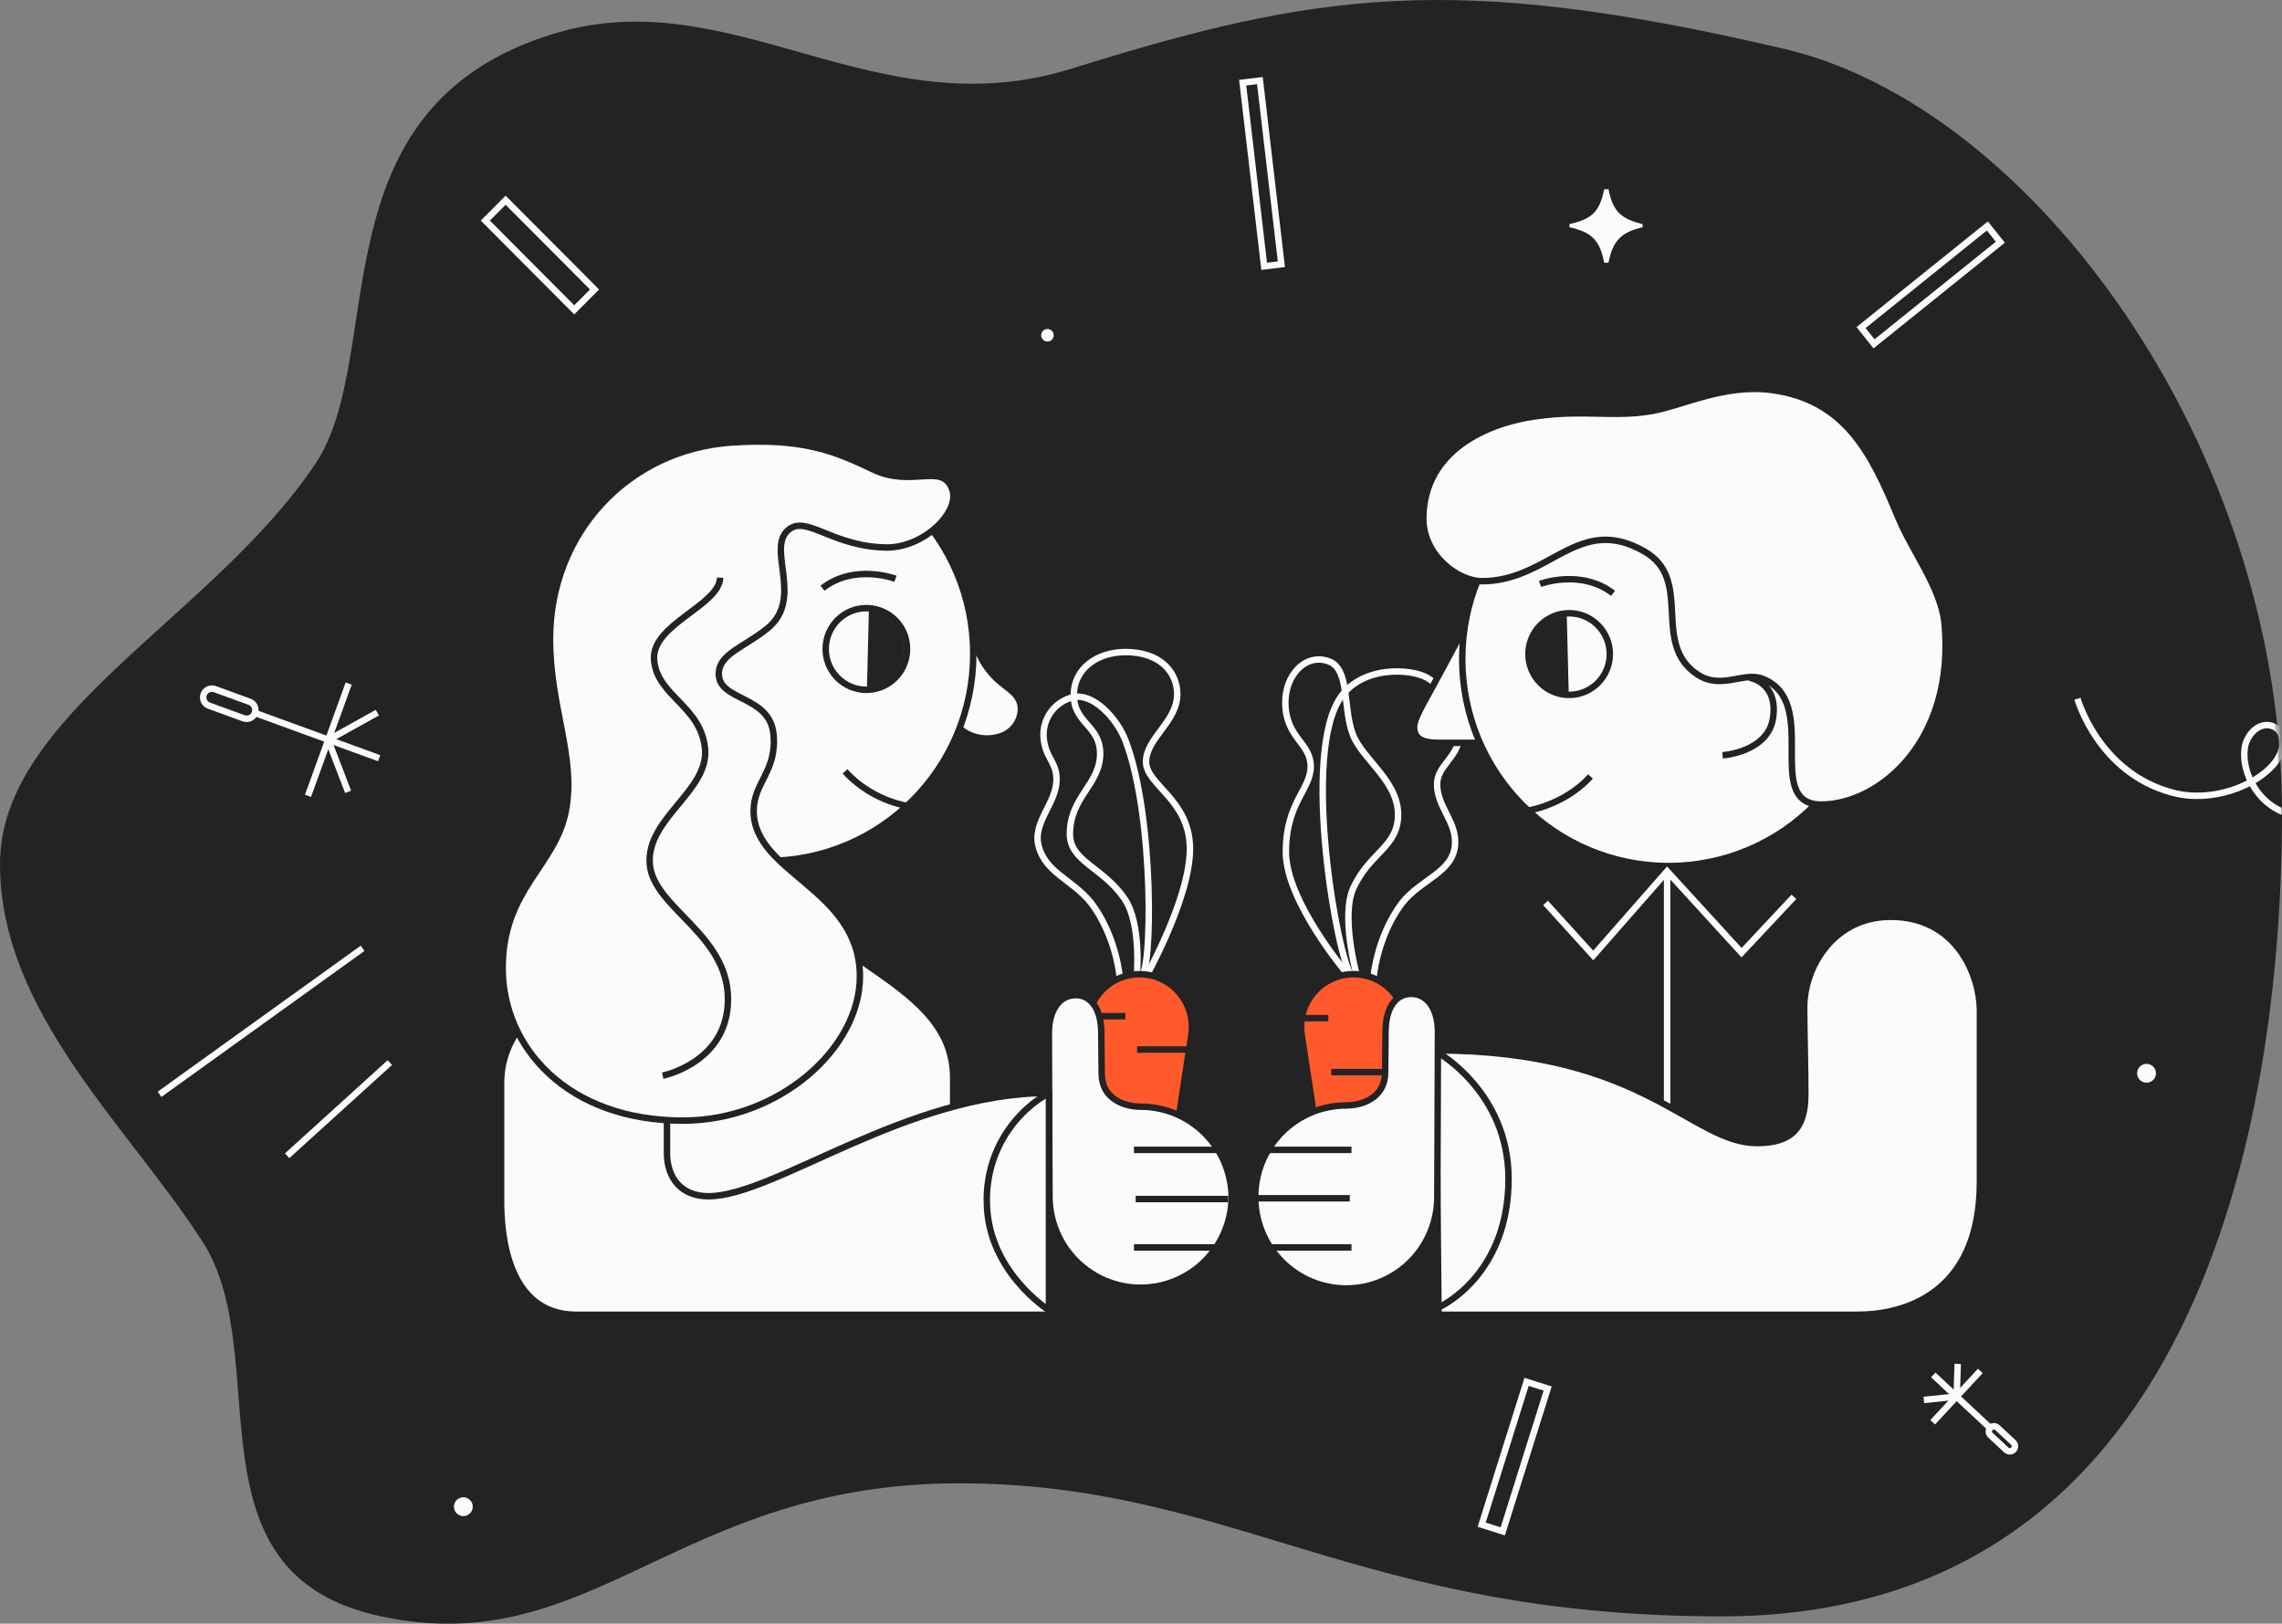 <svg width="707" height="503" viewBox="0 0 707 503" fill="none" xmlns="http://www.w3.org/2000/svg">
<rect x="0" y="0" width="707" height="503" fill="#808080" stroke="none"/>
<path d="M0 267.646C0 221.471 65.662 191.319 97.588 143.875C120.457 109.919 96.576 33.015 171.975 10.325C226.995 -6.177 270.972 40.266 331.779 21.32C407.79 -2.363 450.05 -8.957 552.846 15.161C629.604 33.091 707 138.472 707 251.766C707 348.566 679.989 500.735 533.365 500.735C420.15 500.735 381.774 459.521 297.092 459.521C209.692 459.521 183.71 514.699 118.048 500.735C56.008 487.566 85.669 420.447 62.801 384.746C39.932 349.045 0 313.819 0 267.646Z" fill="#232323"/>
<mask id="mask0" mask-type="alpha" maskUnits="userSpaceOnUse" x="0" y="0" width="707" height="503">
<path d="M0 267.646C0 221.471 65.662 191.319 97.588 143.875C120.457 109.919 96.576 33.015 171.975 10.325C226.995 -6.177 270.972 40.266 331.779 21.32C407.79 -2.363 450.05 -8.957 552.846 15.161C629.604 33.091 707 138.472 707 251.766C707 348.566 679.989 500.735 533.365 500.735C420.15 500.735 381.774 459.521 297.092 459.521C209.692 459.521 183.71 514.699 118.048 500.735C56.008 487.566 85.669 420.447 62.801 384.746C39.932 349.045 0 313.819 0 267.646Z" fill="#232323"/>
</mask>
<g mask="url(#mask0)">
<path d="M496.997 58.62H498.341C499.684 65.565 502.374 67.878 508.909 69.422V70.388C502.374 71.931 499.684 74.436 498.341 81.381H496.997C495.65 74.436 493.154 71.931 486.234 70.388V69.422C493.154 67.878 495.654 65.565 496.997 58.62Z" fill="#FBFBFB"/>
<path d="M117.463 234.884L78.917 220.847" stroke="#FBFBFB" stroke-width="2" stroke-miterlimit="10"/>
<path d="M75.482 222.516C76.889 223.028 78.444 222.3 78.955 220.889C79.466 219.479 78.74 217.92 77.333 217.408L66.577 213.491C65.17 212.979 63.615 213.707 63.104 215.118C62.593 216.528 63.319 218.087 64.726 218.599L75.482 222.516Z" stroke="#FBFBFB" stroke-width="2" stroke-miterlimit="10"/>
<path d="M108.026 211.766L95.422 246.539" stroke="#FBFBFB" stroke-width="2" stroke-miterlimit="10"/>
<path d="M116.902 220.769L101.669 229.237L107.849 245.297" stroke="#FBFBFB" stroke-width="2" stroke-miterlimit="10"/>
<path d="M598.953 425.938L616.59 442.382" stroke="#FBFBFB" stroke-width="2" stroke-miterlimit="10"/>
<path d="M618.83 442.27C618.186 441.67 617.179 441.706 616.58 442.352C615.982 442.997 616.018 444.007 616.662 444.607L621.584 449.195C622.228 449.795 623.235 449.758 623.834 449.113C624.432 448.468 624.396 447.458 623.752 446.858L618.83 442.27Z" stroke="#FBFBFB" stroke-width="2" stroke-miterlimit="10"/>
<path d="M598.775 440.609L613.537 424.699" stroke="#FBFBFB" stroke-width="2" stroke-miterlimit="10"/>
<path d="M596.032 433.702L606.205 432.62L606.533 422.516" stroke="#FBFBFB" stroke-width="2" stroke-miterlimit="10"/>
<path d="M665.033 335.411C666.645 335.411 667.951 334.105 667.951 332.493C667.951 330.881 666.645 329.574 665.033 329.574C663.421 329.574 662.114 330.881 662.114 332.493C662.114 334.105 663.421 335.411 665.033 335.411Z" fill="#FBFBFB"/>
<path d="M22.957 95.884C24.604 95.884 25.939 94.546 25.939 92.895C25.939 91.244 24.604 89.906 22.957 89.906C21.31 89.906 19.975 91.244 19.975 92.895C19.975 94.546 21.31 95.884 22.957 95.884Z" fill="#FBFBFB"/>
<path d="M143.551 469.673C145.163 469.673 146.47 468.367 146.47 466.755C146.47 465.143 145.163 463.836 143.551 463.836C141.939 463.836 140.632 465.143 140.632 466.755C140.632 468.367 141.939 469.673 143.551 469.673Z" fill="#FBFBFB"/>
<path d="M156.647 62.022L150.361 68.331L177.912 95.987L184.197 89.678L156.647 62.022Z" stroke="#FBFBFB" stroke-width="2" stroke-miterlimit="10"/>
<path d="M390.335 24.973L385 25.614L391.658 82.5L396.993 81.859L390.335 24.973Z" stroke="#FBFBFB" stroke-width="2" stroke-miterlimit="10"/>
<path d="M619.737 75.034L615.718 70.001L576.586 101.482L580.605 106.515L619.737 75.034Z" stroke="#FBFBFB" stroke-width="2" stroke-miterlimit="10"/>
<path d="M479.486 430.159L472.959 428.089L459.053 472.329L465.58 474.399L479.486 430.159Z" stroke="#FBFBFB" stroke-width="2" stroke-miterlimit="10"/>
<path d="M643.637 216.459C643.637 216.459 650.063 239.432 673.06 245.551C685.448 248.873 698.888 243.297 704.387 236.788C708.58 231.817 707.777 226.404 704.272 225.009C700.226 223.336 696.116 227.24 695.454 231.689C694.329 239.273 699.716 250.59 711.305 252.703C723.892 255.004 731.511 245.053 731.511 245.053" stroke="#FBFBFB" stroke-width="2" stroke-miterlimit="10"/>
<path d="M112.335 293.778L49.428 339.007" stroke="#FBFBFB" stroke-width="2" stroke-miterlimit="10"/>
<path d="M120.778 329.182L88.962 358.042" stroke="#FBFBFB" stroke-width="2" stroke-miterlimit="10"/>
</g>
<path d="M324.517 105.804C325.592 105.804 326.463 104.933 326.463 103.858C326.463 102.783 325.592 101.912 324.517 101.912C323.443 101.912 322.572 102.783 322.572 103.858C322.572 104.933 323.443 105.804 324.517 105.804Z" fill="#FBFBFB"/>
<path d="M442.229 210.014C448.92 214.035 453.093 221.254 452.091 228.641C451.257 234.84 445.247 237.382 445.233 242.911C445.233 250.06 451.284 254.486 450.798 261.677C450.144 270.265 440.434 272.233 434.495 279.606C429.358 286.342 426.215 295.383 425.425 303.829C423.37 303.062 421.224 302.565 419.041 302.349C415.494 302.447 402.988 236.865 414.687 217.051C421.155 206.062 437.138 206.984 442.229 210.014Z" stroke="#FBFBFB" stroke-width="2" stroke-miterlimit="10"/>
<path d="M420.225 301.708C420.225 301.708 415.328 283.556 419.32 275.011C424.175 264.595 432.062 262.64 433.036 254.192C434.427 242.617 422.269 235.733 419.126 227.509C415.982 219.284 418.291 207.192 411.6 204.847C404.283 202.277 398.052 209.371 398.219 217.944C398.427 228.682 406.078 230.12 406.078 237.409C406.078 244.697 398.386 248.579 398.386 263.938C398.386 279.298 417.456 301.722 417.456 301.722L420.225 301.708Z" stroke="#FBFBFB" stroke-width="2" stroke-miterlimit="10"/>
<path d="M422.84 395.862L435.36 320.796C435.752 318.459 435.632 316.063 435.007 313.777C434.383 311.491 433.268 309.369 431.743 307.56C430.217 305.75 428.316 304.297 426.173 303.301C424.03 302.305 421.697 301.79 419.335 301.793C416.995 301.794 414.683 302.303 412.558 303.284C410.432 304.265 408.542 305.695 407.018 307.477C405.493 309.259 404.371 311.351 403.726 313.608C403.081 315.866 402.93 318.237 403.283 320.559L414.689 395.806C414.887 396.74 415.397 397.578 416.134 398.181C416.871 398.784 417.791 399.117 418.742 399.123C419.694 399.13 420.618 398.81 421.364 398.217C422.109 397.624 422.63 396.793 422.84 395.862Z" fill="#FF592C" stroke="#232323" stroke-width="2" stroke-miterlimit="10"/>
<path d="M454.473 192.88C454.473 192.88 449.299 202.724 443.234 213.824C440.632 218.53 438.101 222.886 438.101 225.204C438.101 229.491 441.787 230.119 445.96 230.119H458.479" fill="#FBFBFB"/>
<path d="M454.473 192.88C454.473 192.88 449.299 202.724 443.234 213.824C440.632 218.53 438.101 222.886 438.101 225.204C438.101 229.491 441.787 230.119 445.96 230.119H458.479" stroke="#232323" stroke-width="2" stroke-miterlimit="10"/>
<path d="M516.944 268.296C552.244 268.296 580.861 239.57 580.861 204.136C580.861 168.701 552.244 139.975 516.944 139.975C481.643 139.975 453.027 168.701 453.027 204.136C453.027 239.57 481.643 268.296 516.944 268.296Z" fill="#FBFBFB" stroke="#232323" stroke-width="2" stroke-miterlimit="10"/>
<mask id="mask1" mask-type="alpha" maskUnits="userSpaceOnUse" x="473" y="189" width="26" height="27">
<path d="M486.146 215.275C493.106 215.275 498.749 209.611 498.749 202.625C498.749 195.638 493.106 189.974 486.146 189.974C479.186 189.974 473.543 195.638 473.543 202.625C473.543 209.611 479.186 215.275 486.146 215.275Z" fill="#232323"/>
</mask>
<g mask="url(#mask1)">
<path d="M485.176 180.833L463.024 181.385L464.085 224.35L486.237 223.798L485.176 180.833Z" fill="#232323"/>
</g>
<path d="M546.299 210.368L546.299 210.368C550.61 212.165 552.802 215.287 553.938 219.06C555.092 222.895 555.138 227.355 555.119 231.744C555.118 232.003 555.117 232.261 555.116 232.52C555.094 236.552 555.073 240.552 556.042 243.58C556.569 245.228 557.412 246.674 558.773 247.7C560.137 248.727 561.914 249.251 564.157 249.251C582.408 249.251 605.847 229.399 602.451 193.11L602.45 193.107C601.913 187.549 599.338 181.882 596.433 176.387C595.555 174.727 594.65 173.087 593.755 171.465C591.647 167.645 589.595 163.925 588.09 160.292C584.05 150.537 579.989 141.42 574.082 134.38C568.135 127.293 560.333 122.326 548.886 120.815C541.509 119.842 534.508 121.088 528.256 122.752C525.788 123.408 523.42 124.135 521.193 124.818C520.602 124.999 520.021 125.177 519.451 125.35C516.716 126.18 514.237 126.888 512.014 127.282L512.014 127.282C505.998 128.349 500.796 128.238 495.15 128.118L495.105 128.117C489.447 127.996 483.37 127.871 475.744 128.966C468.423 129.971 459.772 132.56 452.923 137.554C446.038 142.574 440.97 150.039 440.97 160.675C440.97 166.41 443.695 171.253 447.286 174.642C450.855 178.012 455.395 180.05 459.191 180.05C467.831 180.05 474.568 176.383 480.741 173.023C482.099 172.284 483.429 171.559 484.747 170.892C488.443 169.021 492.053 167.572 495.984 167.282C499.892 166.994 504.204 167.846 509.303 170.732C513.154 172.925 515.2 175.711 516.351 178.805C517.52 181.948 517.779 185.437 517.971 189.08C517.987 189.388 518.003 189.697 518.019 190.007C518.367 196.89 518.741 204.269 525.934 208.97C529.832 211.517 533.606 211.105 537.004 210.507C537.366 210.443 537.721 210.378 538.071 210.314C541.096 209.762 543.707 209.285 546.299 210.368Z" fill="#FBFBFB" stroke="#232323" stroke-width="2" stroke-miterlimit="10"/>
<path d="M473.517 251.11C480.696 249.678 487.84 245.969 492.767 240.536" stroke="#232323" stroke-width="2" stroke-miterlimit="10"/>
<path d="M478.829 279.702L493.615 295.997L516.498 269.914L539.561 295.131L555.78 277.831M516.497 270.04V350.369" stroke="#FBFBFB" stroke-width="2" stroke-miterlimit="10"/>
<path d="M477.132 180.898C477.132 180.898 489.79 176.109 499.75 183.817" stroke="#232323" stroke-width="2" stroke-miterlimit="10"/>
<path d="M585.742 284.016C568.299 284.016 558.965 299.375 558.965 312.138C558.965 318.421 559.327 331.267 559.327 339.017C559.327 349.643 554.917 354.111 544.331 354.111C524.05 354.111 509.403 325.403 444.929 325.403L445.667 407.305C445.667 407.305 561.942 407.305 575.462 407.305C588.983 407.305 613.409 401.599 613.409 366.119V313.059C613.409 302.643 606.593 284.016 585.742 284.016Z" fill="#FBFBFB" stroke="#232323" stroke-width="2" stroke-miterlimit="10"/>
<path d="M388.883 370.838C388.883 378.348 391.855 385.551 397.145 390.861C402.436 396.172 409.611 399.155 417.093 399.155C424.574 399.155 431.75 396.172 437.04 390.861C442.33 385.551 445.303 378.348 445.303 370.838C445.303 365.993 445.497 333.138 445.497 319.649C445.497 312.821 442.437 307.892 437.151 307.892C432.589 307.892 429.264 311.983 429.264 319.649C429.264 322.637 429.139 330.094 429.139 332.216C429.139 340.021 422.073 342.465 417.107 342.465C413.396 342.463 409.722 343.196 406.294 344.622C402.866 346.047 399.752 348.138 397.131 350.774C394.509 353.409 392.431 356.538 391.016 359.981C389.6 363.424 388.876 367.113 388.883 370.838Z" fill="#FBFBFB" stroke="#232323" stroke-width="2" stroke-miterlimit="10"/>
<path d="M446.055 404.826C446.055 404.826 467.365 395.276 467.365 365.185C467.365 338.222 445.262 325.935 445.262 325.935" stroke="#232323" stroke-width="2" stroke-miterlimit="10"/>
<path d="M533.676 233.984C533.676 233.984 547.754 233.048 549.325 222.408C550.967 211.322 542.012 209.943 542.012 209.943" stroke="#232323" stroke-width="2" stroke-miterlimit="10"/>
<path d="M403.669 315.408H411.542" stroke="#232323" stroke-width="2" stroke-miterlimit="10"/>
<path d="M412.448 332.122H429.113" stroke="#232323" stroke-width="2" stroke-miterlimit="10"/>
<path d="M418.708 386.451H394.032" stroke="#232323" stroke-width="2" stroke-miterlimit="10"/>
<path d="M418.708 356.221H393.197" stroke="#232323" stroke-width="2" stroke-miterlimit="10"/>
<path d="M418.181 371.215H389.526" stroke="#232323" stroke-width="2" stroke-miterlimit="10"/>
<path d="M486.145 215.275C493.106 215.275 498.748 209.611 498.748 202.625C498.748 195.638 493.106 189.974 486.145 189.974C479.185 189.974 473.543 195.638 473.543 202.625C473.543 209.611 479.185 215.275 486.145 215.275Z" stroke="#232323" stroke-width="2" stroke-miterlimit="10"/>
<path d="M332.401 216.004C329.615 216.677 327.165 218.338 325.501 220.68C323.837 223.022 323.072 225.889 323.346 228.753C324 234.98 327.324 235.971 327.338 241.501C327.338 248.65 320.035 254.696 321.691 261.719C323.722 270.39 332.04 272.275 337.993 279.648C343.122 286.387 346.26 295.427 347.049 303.871C349.109 303.103 351.26 302.605 353.448 302.391C356.981 302.489 357.76 253.09 348.704 229.465C345.992 222.371 338.564 214.552 332.401 216.004Z" stroke="#FBFBFB" stroke-width="2" stroke-miterlimit="10"/>
<path d="M352.196 302.698C352.196 302.698 353.74 286.21 348.398 278.419C341.749 268.644 331.469 266.885 331.469 258.382C331.469 246.848 340.845 243.022 340.845 233.499C340.845 224.689 332.68 224.088 332.68 215.347C332.68 207.151 339.913 201.999 348.704 201.999C359.596 201.999 364.729 208.366 364.729 215.04C364.729 223.544 355.061 228.71 355.061 235.985C355.061 243.26 368.665 247.672 368.665 262.989C368.665 278.307 354.936 302.753 354.936 302.753L352.196 302.698Z" stroke="#FBFBFB" stroke-width="2" stroke-miterlimit="10"/>
<path d="M349.581 395.862L337.062 320.796C336.673 318.464 336.793 316.074 337.416 313.793C338.038 311.512 339.147 309.394 340.667 307.586C342.186 305.778 344.078 304.324 346.213 303.323C348.348 302.323 350.675 301.801 353.031 301.793C355.371 301.794 357.683 302.303 359.81 303.284C361.936 304.265 363.827 305.695 365.352 307.477C366.877 309.258 368.001 311.35 368.648 313.607C369.294 315.865 369.447 318.236 369.097 320.559L357.677 395.806C357.457 396.713 356.941 397.521 356.212 398.1C355.482 398.68 354.581 398.998 353.651 399.005C352.72 399.011 351.815 398.705 351.077 398.136C350.34 397.566 349.813 396.766 349.581 395.862Z" fill="#FF592C" stroke="#232323" stroke-width="2" stroke-miterlimit="10"/>
<path d="M352.293 325.139H368.332" stroke="#232323" stroke-width="2" stroke-miterlimit="10"/>
<path d="M340.482 314.805H348.662" stroke="#232323" stroke-width="2" stroke-miterlimit="10"/>
<path d="M300.089 191.302C300.089 191.302 301.758 200.937 305.277 206.061C309.77 212.638 313.735 212.959 315.654 216.799C317.574 220.639 315.167 227.229 308.602 228.472C306.627 228.907 304.58 228.881 302.617 228.397C300.654 227.913 298.828 226.983 297.279 225.679" fill="#FBFBFB"/>
<path d="M300.089 191.302C300.089 191.302 301.758 200.937 305.277 206.061C309.77 212.638 313.735 212.959 315.654 216.799C317.574 220.639 315.167 227.229 308.602 228.472C306.627 228.907 304.58 228.881 302.617 228.397C300.654 227.913 298.828 226.983 297.279 225.679" stroke="#232323" stroke-width="2" stroke-miterlimit="10"/>
<path d="M237.619 266.715C272.92 266.715 301.536 237.989 301.536 202.555C301.536 167.12 272.92 138.394 237.619 138.394C202.319 138.394 173.702 167.12 173.702 202.555C173.702 237.989 202.319 266.715 237.619 266.715Z" fill="#FBFBFB" stroke="#232323" stroke-width="2" stroke-miterlimit="10"/>
<path d="M268.415 213.698C275.375 213.698 281.018 208.034 281.018 201.047C281.018 194.061 275.375 188.397 268.415 188.397C261.455 188.397 255.813 194.061 255.813 201.047C255.813 208.034 261.455 213.698 268.415 213.698Z" stroke="#232323" stroke-width="2" stroke-miterlimit="10"/>
<mask id="mask2" mask-type="alpha" maskUnits="userSpaceOnUse" x="255" y="188" width="27" height="26">
<path d="M268.415 213.698C275.375 213.698 281.018 208.034 281.018 201.047C281.018 194.061 275.375 188.397 268.415 188.397C261.455 188.397 255.813 194.061 255.813 201.047C255.813 208.034 261.455 213.698 268.415 213.698Z" fill="#232323"/>
</mask>
<g mask="url(#mask2)">
<path d="M268.374 222.233L290.526 222.784L291.587 179.819L269.435 179.268L268.374 222.233Z" fill="#232323"/>
</g>
<path d="M295.318 333.991C295.318 303.635 252.433 299.083 237.619 267.917C205.125 267.917 161.072 305.701 161.072 329.676C161.072 358.077 166.669 371.275 166.669 398.112L295.165 406.318C295.165 406.318 295.318 370.141 295.318 333.991Z" fill="#FBFBFB" stroke="#232323" stroke-width="2" stroke-miterlimit="10"/>
<path d="M381.589 371.229C381.425 378.632 378.38 385.677 373.106 390.855C367.832 396.032 360.749 398.931 353.372 398.931C345.995 398.931 338.911 396.032 333.638 390.855C328.364 385.677 325.319 378.632 325.155 371.229C325.155 366.37 324.96 333.529 324.96 320.027C324.96 313.213 328.035 308.284 333.307 308.284C337.869 308.284 341.194 312.361 341.194 320.027C341.194 323.015 341.319 330.471 341.319 332.593C341.319 340.399 348.385 342.842 353.351 342.842C357.064 342.839 360.741 343.571 364.171 344.996C367.601 346.422 370.718 348.514 373.341 351.151C375.964 353.788 378.043 356.919 379.459 360.365C380.874 363.81 381.598 367.502 381.589 371.229Z" fill="#FBFBFB" stroke="#232323" stroke-width="2" stroke-miterlimit="10"/>
<path d="M182.173 307.754C174.915 307.923 168.015 310.959 162.973 316.203C157.931 321.448 155.154 328.477 155.243 335.764V372.068C155.243 381.144 156.634 407.307 178.571 407.307H324.989V338.585C280.699 338.585 239.928 370.588 219.494 370.588C210.995 370.588 206.641 364.849 206.641 357.212V307.615C206.641 298.064 194.331 307.754 182.173 307.754Z" fill="#FBFBFB" stroke="#232323" stroke-width="2" stroke-miterlimit="10"/>
<path d="M237.884 194.57C230.651 200.504 222.694 202.529 222.694 208.756C222.694 217.204 238.357 215.389 239.623 227.299C240.847 238.888 233.488 242.337 233.488 251.204C233.488 270.613 266.414 275.388 266.414 302.476C266.414 324.719 241.487 347.158 211.566 347.158C175.761 347.158 155.731 324.398 155.731 299.921C155.731 275.444 172.047 268.351 175.316 251.162C178.488 234.476 170.406 219.228 170.406 197.949C170.406 165.177 194.526 139.304 226.617 137.084C248.706 135.604 258.61 139.737 270.559 145.462C282.508 151.186 291.827 143.255 294.957 151.368C297.739 158.587 286.152 169.715 274.718 169.604C258.276 169.436 250.167 159.83 244.63 163.865C236.924 169.408 249.29 185.2 237.884 194.57Z" fill="#FBFBFB" stroke="#232323" stroke-width="2" stroke-miterlimit="10"/>
<path d="M223.123 178.945C222.776 187.7 201.646 193.425 202.648 204.539C203.649 215.654 217.072 218.684 218.422 231.823C219.771 244.963 200.339 253.382 201.298 267.541C202.258 281.699 227.143 289.77 225.46 311.664C224.069 329.495 205.332 333.223 205.332 333.223" stroke="#232323" stroke-width="2" stroke-miterlimit="10"/>
<path d="M324.988 338.585C319.062 341.904 314.143 346.772 310.754 352.673C307.364 358.573 305.63 365.286 305.736 372.096C305.736 393.795 324.988 405.901 324.988 405.901" stroke="#232323" stroke-width="2" stroke-miterlimit="10"/>
<path d="M351.318 356.221H377.581" stroke="#232323" stroke-width="2" stroke-miterlimit="10"/>
<path d="M351.318 386.451H376.829" stroke="#232323" stroke-width="2" stroke-miterlimit="10"/>
<path d="M351.847 371.455H380.516" stroke="#232323" stroke-width="2" stroke-miterlimit="10"/>
<path d="M280.808 249.628C273.63 248.184 266.723 244.39 261.793 238.958" stroke="#232323" stroke-width="2" stroke-miterlimit="10"/>
<path d="M277.429 179.295C277.429 179.295 264.77 174.505 254.811 182.213" stroke="#232323" stroke-width="2" stroke-miterlimit="10"/>
</svg>
